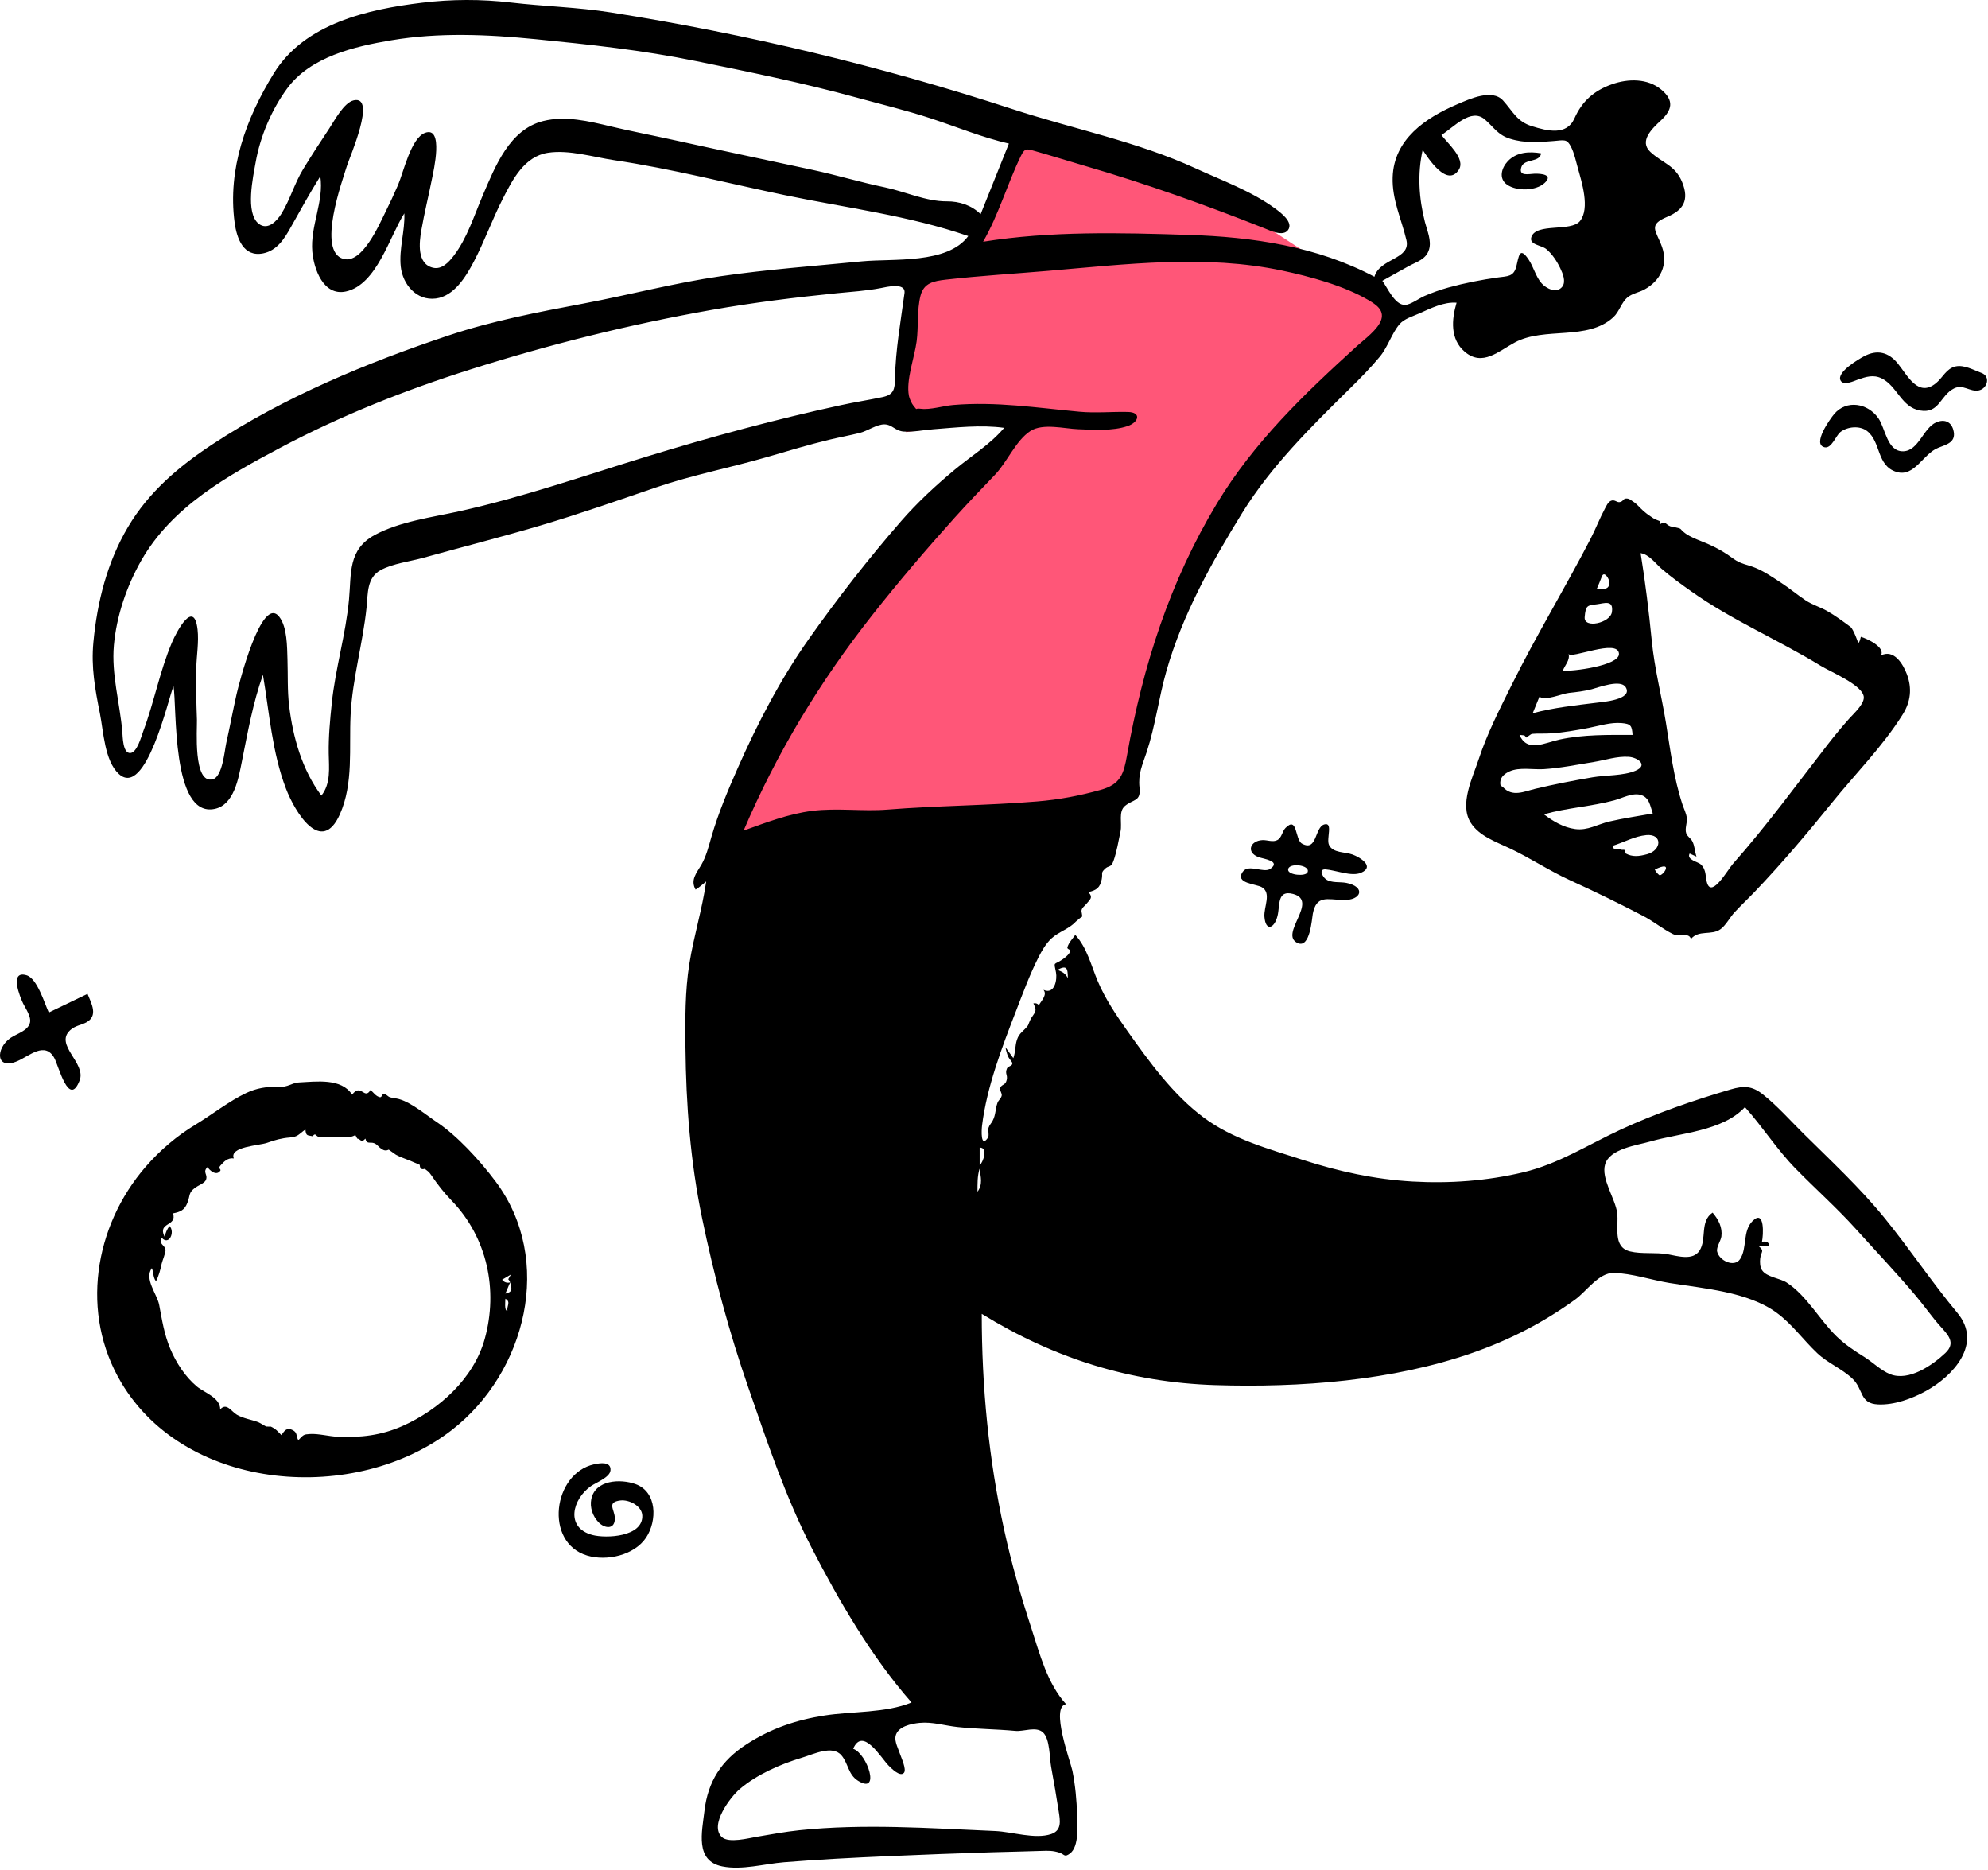 <svg width="703" height="661" viewBox="0 0 703 661" fill="none" xmlns="http://www.w3.org/2000/svg">
<path fill-rule="evenodd" clip-rule="evenodd" d="M364.318 40.758C361.223 48.949 358.13 57.141 355.035 65.332C353.051 70.581 351.069 75.829 349.086 81.078C348.382 82.939 347.991 84.848 346.631 86.14C343.425 89.182 337.671 91.118 333.818 93.258C331.237 94.692 328.655 96.126 326.074 97.56C324.743 98.3 321.792 99.229 320.859 100.457C319.833 101.81 320.318 104.295 320.318 106.166V122.32V152.758C333.651 151.091 346.985 149.425 360.318 147.758C342.554 168.255 324.791 188.751 307.027 209.248C302.649 214.299 297.334 219.161 294.072 225.038C287.13 237.548 280.344 250.148 273.482 262.702C267.094 274.387 260.706 286.073 254.318 297.758L311.787 295.312C326.666 294.679 341.951 295.631 356.287 291.414C368.105 287.938 379.922 284.463 391.74 280.987C393.312 280.524 398.208 280.001 399.322 278.736C400.365 277.551 400.343 273.074 400.638 271.558C406.216 242.888 413.317 211.294 429.597 186.615C441.269 168.924 457.019 153.435 471.443 138.008C477.073 131.987 482.801 126.038 488.231 119.834C489.622 118.245 491.631 116.442 492.551 114.512C493.145 113.265 493.975 110.889 493.606 109.782C493.446 109.302 489.735 107.58 489.203 107.238C485.442 104.821 481.714 102.353 477.978 99.897C467.48 92.995 456.992 86.076 446.434 79.266C438.203 73.956 429.995 68.326 421.313 63.763C412.314 59.033 402.403 55.704 392.968 51.967C383.434 48.19 373.882 44.456 364.318 40.758Z" fill="#FF5678"/>
<path fill-rule="evenodd" clip-rule="evenodd" d="M687.91 478.342C683.332 482.656 674.995 488.446 668.405 485.813C665.095 484.491 662.268 481.588 659.253 479.716C655.711 477.516 652.381 475.315 649.378 472.383C643.387 466.531 638.851 457.982 631.775 453.401C629.397 451.861 624.755 451.531 623.105 449.072C622.366 447.969 622.297 446.296 622.433 445.021C622.729 442.275 624.212 442.437 621.734 440.421H625.583C625.657 438.934 624.173 438.811 623.067 439.003C623.581 436.646 624.105 427.423 619.809 431.603C616.085 435.226 617.948 441.237 615.311 445.161C613.292 448.166 607.934 445.733 607.211 442.427C606.886 440.942 608.522 438.623 608.717 437.167C609.145 433.938 607.703 431.146 605.609 428.701C601.015 431.762 603.619 438.097 601.001 442.119C598.632 445.758 593.356 444.06 589.749 443.42C585.425 442.652 580.536 443.429 576.399 442.408C570.152 440.866 572.485 433.532 571.867 428.798C571.204 423.727 566.079 416.689 567.619 411.573C569.273 406.08 578.942 404.893 583.564 403.56C594.127 400.513 609.194 399.927 617.047 391.397C623.293 398.363 628.317 406.339 634.868 413.045C641.944 420.288 649.502 426.975 656.295 434.51C663.365 442.352 670.663 450.043 677.476 458.112C680.449 461.632 683.059 465.425 686.134 468.861C688.868 471.915 691.75 474.725 687.91 478.342ZM373.947 342.869C377.193 341.143 377.606 342.225 377.605 345.78C376.671 344.073 375.744 343.616 373.947 342.869ZM346.427 411.975V405.709C349.556 405.627 347.632 410.987 346.427 411.975ZM345.662 421.307C345.662 418.532 345.587 415.89 346.387 413.191C346.807 416.132 347.609 418.678 345.662 421.307ZM359.116 611.929C361.99 612.198 366.419 610.218 368.836 612.473C371.319 614.79 371.12 621.534 371.708 624.664C372.68 629.837 373.541 635.027 374.36 640.225C374.897 643.633 375.561 647.094 371.708 648.398C366.014 650.324 357.878 647.575 351.943 647.325C340.219 646.832 328.5 646.146 316.766 645.908C305.393 645.678 293.994 645.86 282.673 647.043C277.559 647.577 272.558 648.521 267.496 649.375C264.828 649.826 257.679 651.711 255.269 649.462C250.735 645.228 258.273 635.343 261.515 632.551C267.532 627.37 276.089 623.634 283.634 621.384C287.666 620.181 294.388 616.804 297.564 620.581C300.001 623.478 299.904 627.345 303.396 629.54C311.487 634.626 306.753 620.037 301.697 618.241C305.092 610.295 311.563 621.514 314.247 624.209C315.202 625.168 318.308 628.33 319.657 626.74C320.667 625.55 318.65 621.286 318.276 620.126C317.708 618.364 316.271 615.684 316.684 613.773C317.432 610.315 322.282 609.373 325.187 609.085C329.692 608.639 334.111 610.067 338.565 610.544C345.395 611.276 352.278 611.287 359.116 611.929ZM313.884 286.218C304.991 286.926 296.042 285.566 287.17 286.679C278.776 287.733 270.866 290.815 262.953 293.646C274.717 266.055 289.937 240.938 308.488 217.409C317.726 205.69 327.662 194.052 337.644 182.961C342.289 177.801 347.093 172.812 351.889 167.797C356.167 163.323 359.232 155.725 364.366 152.384C368.748 149.532 376.406 151.566 381.262 151.743C386.751 151.943 393.431 152.442 398.784 150.615C402.663 149.291 403.73 145.758 398.874 145.641C393.147 145.502 387.514 146.099 381.712 145.562C366.679 144.173 352.188 141.89 337.033 143.185C333.561 143.481 328.991 144.96 325.584 144.516C323.134 144.195 324.745 145.427 323.042 143.461C322.39 142.709 321.604 140.941 321.411 139.942C320.326 134.331 323.407 126.313 324.144 120.664C324.826 115.436 324.222 109.69 325.498 104.599C326.66 99.966 330.202 99.348 334.564 98.853C346.497 97.498 358.675 96.777 370.662 95.756C398.018 93.426 426.243 89.911 453.413 95.669C463.224 97.748 475.187 100.963 483.951 106.111C486.692 107.72 489.457 109.615 488.46 112.949C487.426 116.41 482.356 120.066 479.845 122.346C461.286 139.194 443.361 156.379 430.324 177.997C413.698 205.564 404.157 235.337 398.559 266.926C397.355 273.722 396.237 277.279 389.245 279.235C381.739 281.336 374.494 282.701 366.711 283.34C349.117 284.785 331.469 284.815 313.884 286.218ZM319.843 103.658C318.495 113.693 316.67 123.706 316.49 133.82C316.422 137.64 316.06 139.554 311.998 140.406C307.209 141.41 302.34 142.158 297.529 143.2C274.31 148.232 251.53 154.412 228.814 161.368C206.737 168.13 185.023 175.737 162.45 180.746C152.74 182.901 141.378 184.353 132.534 189.124C123.02 194.258 124.272 202.675 123.418 211.92C122.277 224.272 118.614 236.232 117.326 248.579C116.71 254.479 116.149 260.414 116.242 266.351C116.321 271.412 117.046 277.008 113.644 281.267C106.819 272.143 103.584 260.667 102.239 249.484C101.585 244.048 101.844 238.568 101.657 233.107C101.506 228.71 101.604 221.716 98.74 218.044C92.514 210.064 84.417 242.044 83.647 245.459C82.352 251.207 81.284 257.003 79.994 262.752C79.422 265.3 78.688 274.563 75.274 275.486C68.199 277.4 69.752 257.519 69.64 254.492C69.416 248.382 69.264 242.265 69.407 236.15C69.511 231.736 70.365 226.946 69.858 222.53C68.613 211.687 62.516 223.111 60.802 227.147C56.471 237.336 54.512 248.242 50.628 258.594C49.982 260.316 48.464 266.113 46.059 266.221C43.383 266.34 43.404 260.353 43.251 258.604C42.363 248.465 39.364 238.397 40.269 228.153C41.183 217.809 44.809 207.175 49.94 198.178C60.788 179.156 80.378 168.234 99.142 158.285C120.616 146.901 143.287 137.907 166.442 130.58C194.29 121.768 222.884 114.638 251.65 109.564C266.285 106.983 281.146 105.137 295.931 103.657C301.127 103.137 306.325 102.833 311.454 101.844C313.39 101.47 320.375 99.693 319.843 103.658ZM334.802 71.183C327.465 71.241 319.97 67.684 312.822 66.214C304.312 64.462 296.001 61.927 287.506 60.098C270.871 56.517 254.227 53.025 237.607 49.365C230.392 47.776 223.142 46.393 215.955 44.686C208.266 42.86 199.959 40.824 192.089 42.791C180.16 45.773 175.121 58.824 170.741 69.009C167.647 76.203 165.223 84.222 160.398 90.482C158.68 92.714 156.238 95.376 153.123 94.653C147.336 93.311 148.255 85.653 148.992 81.42C150.06 75.277 151.573 69.206 152.784 63.091C153.272 60.623 157.054 44.47 150.302 46.971C145.293 48.826 142.643 61.044 140.747 65.408C139.338 68.651 137.845 71.873 136.264 75.036C134.154 79.255 128.134 93.352 121.469 91.534C111.931 88.932 121.08 63.857 122.705 58.572C123.597 55.671 133.292 33.67 125.109 35.468C121.624 36.235 118.229 42.708 116.452 45.391C113.301 50.15 110.16 54.943 107.194 59.819C104.143 64.834 102.585 70.542 99.559 75.484C97.967 78.085 94.718 81.551 91.546 79.143C86.601 75.392 89.532 62.344 90.398 57.41C92.009 48.237 96.011 38.833 101.502 31.334C109.753 20.066 125.322 16.425 138.414 14.236C155.313 11.41 172.447 12.183 189.417 13.855C208.502 15.736 227.296 17.75 246.108 21.596C265.067 25.472 284.036 29.317 302.703 34.443C311.497 36.858 320.417 38.999 329.086 41.834C338.302 44.847 347.296 48.597 356.769 50.768C353.437 59.083 350.104 67.398 346.772 75.714C343.583 72.559 339.23 71.147 334.802 71.183ZM498.125 94.096C501.047 92.498 504.275 91.744 505.341 88.212C506.284 85.091 504.673 81.555 503.903 78.559C501.749 70.171 501.182 61.482 503.088 52.995C504.91 55.776 511.73 66.473 515.878 59.997C518.38 56.091 511.676 50.472 509.719 47.726C514.013 45.076 520.146 37.964 525.094 42.253C528.292 45.026 529.646 47.696 533.955 49.044C539.186 50.681 544.111 50.306 549.453 49.854C553.193 49.538 554.094 49.039 555.555 51.919C556.702 54.183 557.294 56.985 557.965 59.416C559.285 64.209 562.341 73.653 558.721 78.143C555.551 82.076 543.245 78.704 541.536 83.781C540.604 86.55 545.052 86.649 546.752 88.019C548.857 89.715 550.598 92.414 551.742 94.825C552.589 96.608 553.877 99.554 552.435 101.377C550.443 103.899 546.75 101.986 545.145 100.153C543.013 97.718 542.321 94.389 540.542 91.737C537.277 86.871 537.082 90.742 536.193 94.236C535.27 97.866 533.086 97.616 529.741 98.082C523.872 98.901 517.941 100.056 512.228 101.629C509.299 102.435 506.462 103.462 503.673 104.662C501.876 105.434 498.761 107.773 496.811 107.795C493.198 107.836 490.693 101.793 488.828 99.272C491.924 97.543 495.013 95.798 498.125 94.096ZM692.154 464.119C683.13 453.287 675.315 441.519 666.411 430.592C657.63 419.815 647.471 410.392 637.617 400.631C632.966 396.024 628.51 390.97 623.376 386.888C619.546 383.842 616.599 383.795 611.992 385.144C598.901 388.978 585.573 393.593 573.185 399.314C561.65 404.642 551.143 411.483 538.633 414.454C525.864 417.487 512.587 418.461 499.5 417.709C486.076 416.938 473.415 414.145 460.649 410.04C448.559 406.152 435.953 402.757 425.613 395.051C414.773 386.973 406.398 375.354 398.638 364.426C394.709 358.894 390.809 353.084 388.162 346.814C385.865 341.373 384.364 334.951 380.242 330.516C379.231 331.949 377.973 333.178 377.459 334.861C377.225 335.626 378.603 335.602 378.462 336.21C378.195 337.355 376.671 338.523 375.785 339.146C372.602 341.386 372.583 339.603 373.418 343.792C373.904 346.234 372.984 351.743 369.002 349.943C370.468 351.698 368.139 353.913 367.378 355.359C366.855 354.758 366.204 354.549 365.426 354.73C366.882 357.63 366.022 357.707 364.611 360.01C364.353 360.431 363.44 362.634 363.571 362.448C362.129 364.502 360.463 365.019 359.622 367.577C358.931 369.678 359.108 371.988 358.338 374.086C357.407 372.799 356.476 371.512 355.545 370.226C355.735 371.238 356.115 372.736 356.557 373.654C356.835 374.228 358.027 375.568 358.011 375.881C357.946 377.051 356.486 376.77 356.07 377.779C355.289 379.672 356.418 379.951 355.992 381.798C355.504 383.918 354.194 383.07 353.571 384.877C353.453 385.22 354.373 386.57 354.227 387.31C354.022 388.356 353.074 388.941 352.739 389.871C351.887 392.237 352.197 393.969 351.014 396.238C350.556 397.118 349.889 397.704 349.566 398.704C349.283 399.584 349.892 401.457 349.346 402.245C346.708 406.044 347.079 399.5 347.279 397.877C348.958 384.25 354.345 370.186 359.275 357.449C361.725 351.121 364.109 344.595 367.181 338.534C368.417 336.093 369.844 333.574 371.887 331.707C374.471 329.345 378.137 328.4 380.477 325.762C380.108 326.178 383.014 323.428 382.549 324.332C382.965 323.524 382.239 322.43 382.497 321.648C382.818 320.677 383.425 320.473 384.101 319.623C385.316 318.097 386.759 317.337 384.851 315.393C387.683 314.767 389.037 313.848 389.603 310.815C390.016 308.596 389.182 308.741 390.638 307.262C392.099 305.776 392.839 306.936 393.76 304.363C394.861 301.284 395.592 297.097 396.252 293.875C396.828 291.062 395.43 286.925 397.801 284.939C400.804 282.424 403.491 283.489 402.953 278.431C402.428 273.5 403.96 270.513 405.5 265.847C408.573 256.532 409.761 246.697 412.455 237.271C418.206 217.155 428.365 199.018 439.289 181.311C449.383 164.949 463.495 151.009 477.122 137.584C480.853 133.907 484.543 130.177 487.893 126.146C490.779 122.675 492.097 117.949 494.871 114.654C496.556 112.653 499.693 111.797 502.046 110.736C505.97 108.966 510.646 106.657 515.075 107.015C513.315 112.948 512.741 119.881 517.935 124.33C524.236 129.727 529.947 124.12 535.723 121.043C546.251 115.434 561.308 120.583 570.488 112.176C572.675 110.174 573.285 106.975 575.557 105.105C577.225 103.734 579.598 103.386 581.476 102.364C587.181 99.259 589.95 93.575 587.729 87.296C585.698 81.556 582.544 79.565 589.566 76.656C595.266 74.296 597.433 70.74 594.853 64.409C592.393 58.373 587.886 57.678 583.622 53.728C579.492 49.902 584.237 45.449 587.331 42.577C591.32 38.872 592.083 35.533 587.458 31.68C582.614 27.646 575.698 27.787 570.052 29.782C563.666 32.037 559.459 35.786 556.757 41.861C554.005 48.046 547.184 46.32 541.66 44.596C536.377 42.948 535.002 39.392 531.533 35.563C527.675 31.304 519.812 34.946 515.262 36.892C504.054 41.682 492.916 49.242 492.471 62.633C492.206 70.618 495.583 77.405 497.339 84.9C498.945 91.754 487.934 91.214 486.027 97.844C465.686 87.076 443.033 83.781 420.295 83.048C396.128 82.268 371.613 81.643 347.652 85.455C353.214 75.765 356.151 65.139 360.99 55.184C362.383 52.318 362.983 52.563 366.057 53.429C371.962 55.092 377.823 56.953 383.716 58.666C405.244 64.924 426.349 72.464 447.165 80.722C449.188 81.525 453.705 83.754 455.478 81.33C457.524 78.535 452.79 75.089 450.875 73.683C442.493 67.534 432.106 63.802 422.719 59.488C402.196 50.059 379.47 45.583 358.056 38.58C311.827 23.459 264.001 11.975 215.959 4.39C204.235 2.539 192.386 2.268 180.611 0.894C170.181 -0.323 159.732 -0.295 149.303 0.962C130.041 3.285 107.71 8.297 96.831 25.929C87.01 41.849 80.454 59.748 82.96 78.632C83.713 84.304 86.115 91.021 93.114 89.559C97.969 88.545 100.547 84.42 102.801 80.394C106.207 74.312 109.571 68.23 113.262 62.311C114.631 71.186 109.656 79.913 110.438 88.954C110.97 95.089 114.36 104.782 122.325 103.045C133.242 100.665 137.735 83.61 142.984 75.428C143.25 81.73 141.041 87.941 141.717 94.257C142.384 100.496 147.259 106.386 154.106 105.531C160.564 104.725 164.761 97.806 167.504 92.597C171.321 85.348 174.063 77.576 177.791 70.279C181.285 63.439 185.424 55.296 193.766 54.011C201.211 52.863 209.743 55.52 217.097 56.616C237.496 59.656 257.484 64.832 277.66 69.014C299.293 73.497 321.437 76.22 342.403 83.454C335.031 93.488 315.739 91.32 304.757 92.397C288.161 94.025 271.352 95.25 254.85 97.652C238.552 100.024 222.595 104.235 206.424 107.292C190.338 110.333 174.28 113.379 158.715 118.565C129.816 128.194 100.435 140.38 74.973 157.181C63.126 164.999 52.602 173.934 45.284 186.274C37.919 198.691 34.38 212.732 33.03 227.015C32.19 235.909 33.617 243.606 35.34 252.262C36.588 258.529 36.992 269.022 42.017 273.611C51.608 282.37 59.571 246.842 61.342 242.551C62.617 249.583 60.532 289.199 75.921 285.977C82.789 284.54 84.347 275.113 85.486 269.435C87.564 259.084 89.425 248.525 92.979 238.556C95.26 251.988 96.211 265.982 101.125 278.811C104.389 287.331 113.702 302.449 120.195 287.863C125.065 276.924 123.394 264.369 123.978 252.755C124.625 239.885 128.32 227.471 129.628 214.727C130.135 209.79 129.676 204.226 134.637 201.532C138.896 199.22 145.124 198.467 149.774 197.176C163.547 193.352 177.41 189.837 191.118 185.78C204.832 181.72 218.356 176.977 231.887 172.348C244.828 167.921 258.041 165.404 271.139 161.613C278.586 159.457 285.943 157.202 293.494 155.402C297.008 154.565 300.565 153.913 304.071 153.046C306.67 152.404 310.094 149.981 312.766 150.024C315.516 150.069 316.549 152.397 319.703 152.58C323.098 152.776 326.55 152.027 329.926 151.768C338.151 151.137 346.894 150.117 355.1 151.257C350.168 157.107 343.507 161.151 337.669 165.997C330.936 171.586 324.42 177.621 318.669 184.221C307.097 197.501 296.16 211.538 285.999 225.925C275.976 240.118 267.906 255.649 260.89 271.517C257.394 279.424 254 287.504 251.585 295.815C250.593 299.229 249.783 302.656 247.992 305.761C246.349 308.609 244.034 311.064 245.976 314.503C247.313 313.666 248.514 312.626 249.723 311.621C248.326 321.462 245.311 330.982 243.761 340.793C242.233 350.459 242.295 360.4 242.394 370.162C242.602 390.606 244.122 410.587 248.269 430.64C252.463 450.917 257.851 471.04 264.645 490.601C271.185 509.435 277.748 529.186 286.877 546.937C296.627 565.897 308.226 585.831 322.339 601.88C313.12 605.656 301.388 604.95 291.626 606.471C281.422 608.061 272.595 611.062 263.899 616.708C255.101 622.422 250.325 629.778 249.109 640.196C248.245 647.611 245.678 657.877 255.406 659.825C262.403 661.226 270.225 658.925 277.236 658.356C289.5 657.362 301.781 656.741 314.073 656.205C326.332 655.67 338.594 655.199 350.857 654.819C356.625 654.64 362.396 654.55 368.162 654.343C370.746 654.251 372.313 654.211 374.63 654.958C376.462 655.549 376.328 656.776 378.368 655.259C381.658 652.812 380.981 645.097 380.889 641.705C380.749 636.47 380.253 631.175 379.232 626.039C378.626 622.987 371.27 603.314 376.99 602.486C370.345 595.184 367.691 584.757 364.706 575.605C360.966 564.139 357.683 552.705 355.106 540.912C349.601 515.721 347.168 490.255 347.168 464.48C372.686 480.209 399.685 488.729 429.741 489.679C459.623 490.624 492.452 488.17 520.827 478.229C533.967 473.625 545.737 467.579 557.003 459.434C561.041 456.515 565.367 449.903 570.667 450.016C576.992 450.152 584.075 452.546 590.356 453.57C602.368 455.528 618.046 456.633 628.216 464.063C633.74 468.099 637.699 473.748 642.629 478.398C646.379 481.936 651.338 483.857 655.06 487.395C659.076 491.212 657.481 496.199 664.14 496.508C669.832 496.771 676.073 494.481 680.982 491.793C690.776 486.43 701.206 474.983 692.154 464.119Z" fill="black"/>
<path fill-rule="evenodd" clip-rule="evenodd" d="M598.017 209.031C612.35 219.212 628.79 226.167 643.768 235.336C647.517 237.631 659.197 242.396 659.084 246.653C659.018 249.142 655.508 252.263 653.971 253.988C651.338 256.943 648.861 259.929 646.431 263.055C635.309 277.37 624.835 291.82 612.781 305.416C610.966 307.461 605.499 317.226 603.734 312.376C602.934 310.177 603.593 307.706 601.508 305.656C600.435 304.6 596.288 304.018 597.496 301.753C598.301 302.115 599.107 302.478 599.913 302.839C599.287 301.029 599.333 299.046 598.395 297.335C597.812 296.272 596.673 295.769 596.278 294.572C595.732 292.918 596.658 290.996 596.503 289.291C596.35 287.591 595.469 285.984 594.943 284.38C591.824 274.872 590.705 265.287 589.108 255.477C587.528 245.77 585.067 236.367 584.101 226.552C583.08 216.185 581.829 205.839 580.16 195.555C583.139 195.973 585.429 199.21 587.536 201.04C590.848 203.916 594.444 206.493 598.017 209.031ZM586.781 309.398C586.097 308.861 585.562 308.201 585.176 307.419C592.201 303.939 587.962 309.876 586.781 309.398ZM582.509 301.976C579.447 302.82 577.247 302.991 574.886 301.731C574.662 301.612 574.92 300.691 574.516 300.502C574.163 300.338 573.624 300.541 573.322 300.387C572.294 299.864 570.494 301.01 570.319 299.008C574.227 297.812 578.07 295.605 582.196 295.233C587.93 294.717 587.665 300.554 582.509 301.976ZM569.093 290.436C564.915 291.413 561.473 293.695 557.034 293.099C552.867 292.541 549.246 290.38 545.959 287.89C554.182 285.562 562.805 285.142 571.021 282.89C573.696 282.157 577.211 280.224 580.094 281.003C583.297 281.869 583.499 284.869 584.459 287.599C579.333 288.521 574.168 289.25 569.093 290.436ZM542.962 278.852C538.948 279.811 534.845 281.908 531.489 278.289C530.947 277.705 530.473 278.288 530.537 276.489C530.604 274.592 532.326 273.37 533.807 272.702C537.289 271.132 542.17 272.147 545.868 271.916C551.767 271.549 557.771 270.323 563.606 269.379C567.646 268.726 571.819 267.276 575.948 267.562C579.136 267.783 582.982 270.5 578.336 272.482C574.105 274.288 567.761 274.011 563.177 274.793C556.401 275.949 549.649 277.254 542.962 278.852ZM539.041 259.968C539.301 260.233 539.561 260.498 539.821 260.763C539.778 260.753 541.36 259.472 541.779 259.435C543.814 259.258 545.861 259.398 547.899 259.283C552.595 259.018 557.328 258.2 561.94 257.299C565.697 256.565 569.524 255.3 573.391 255.617C576.739 255.891 577.091 256.577 577.31 259.808C568.764 259.808 559.961 259.628 551.562 261.437C546.094 262.614 540.068 266.12 537.329 259.8C537.9 259.856 538.47 259.912 539.041 259.968ZM544.384 246.289C546.503 247.903 552.28 245.219 554.82 244.951C557.578 244.659 560.173 244.356 562.846 243.669C565.216 243.059 573.057 240.013 574.875 242.926C577.662 247.389 566.377 248.208 564.588 248.429C557.085 249.356 549.3 250.178 541.999 252.146C542.794 250.194 543.589 248.242 544.384 246.289ZM554.676 231.13C555.224 233.193 572.192 225.591 572.501 231.116C572.739 235.355 555.713 237.467 552.652 237.095C553.369 235.143 555.276 233.395 554.676 231.13ZM560.373 218.163C560.734 214.002 561.292 214.026 564.629 213.634C567.174 213.335 570.672 211.843 570.01 216.379C569.443 220.263 560.01 222.362 560.373 218.163ZM566.438 203.846C567.241 201.612 569.048 204.619 569.086 205.755C569.187 208.778 566.895 208.124 564.689 208.124C565.303 206.712 565.887 205.284 566.438 203.846ZM594.365 187.077C593.915 186.535 591.389 186.328 590.67 186.065C588.902 185.417 589.153 184.036 586.891 185.398C586.778 185.284 586.993 184.26 586.87 184.213C586.808 184.189 585.223 183.591 584.708 183.261C583.465 182.465 582.345 181.686 581.203 180.687C579.989 179.626 578.773 178.086 577.386 177.241C576.801 176.885 576.323 176.38 575.618 176.271C573.789 175.989 574.313 177.263 572.714 177.516C571.729 177.672 571.012 176.522 569.724 177.018C568.611 177.446 567.965 179.007 567.469 179.936C565.666 183.317 564.275 186.956 562.51 190.373C553.484 207.846 543.225 224.656 534.482 242.292C530.271 250.788 525.877 259.343 522.913 268.372C520.776 274.884 515.95 284.397 520.102 290.904C523.121 295.635 529.166 297.678 533.989 299.964C541.246 303.404 547.936 307.9 555.273 311.235C564.022 315.212 572.518 319.372 581.046 323.813C584.683 325.707 587.965 328.435 591.59 330.229C593.807 331.326 597.231 329.454 597.953 331.969C600.732 328.603 605.23 330.847 608.445 328.477C610.336 327.083 611.718 324.337 613.295 322.62C615.661 320.046 618.229 317.658 620.643 315.129C630.224 305.084 639.071 294.622 647.788 283.833C656.114 273.53 665.841 263.796 672.874 252.518C675.667 248.041 676.173 243.346 674.33 238.4C672.984 234.792 669.742 229.344 665.111 231.733C666.867 228.817 660.093 225.703 658.038 225.133C658.007 225.125 657.602 227.365 657.029 227.309C657.233 227.329 655.307 222.346 654.461 221.707C651.949 219.806 648.893 217.588 646.152 216.023C643.638 214.588 640.985 213.877 638.55 212.271C635.598 210.325 632.888 208.017 629.925 206.084C627.064 204.218 623.875 202.012 620.713 200.729C617.971 199.616 615.509 199.398 613.042 197.574C609.99 195.317 607.328 193.786 603.808 192.231C600.763 190.886 596.543 189.711 594.365 187.077Z" fill="black"/>
<path fill-rule="evenodd" clip-rule="evenodd" d="M178.709 457.32C179.269 456.005 179.827 454.69 180.387 453.376C181.079 455.668 181.273 456.808 178.709 457.32ZM179.454 463.394C178.241 463.611 178.719 459.806 178.719 459.143C180.814 460.329 179.079 461.751 179.454 463.394ZM177.563 452.417C178.597 451.806 179.631 451.196 180.665 450.585C179.225 453.253 179.79 451.586 180.384 453.368C179.298 453.68 178.242 453.316 177.563 452.417ZM171.435 473.269C167.559 487.332 155.248 498.423 142.245 504.168C134.773 507.468 127.427 508.294 119.358 507.926C116.246 507.784 112.584 506.773 109.589 506.961C107.283 507.106 107.387 507.206 105.477 509.158C104.632 507.602 105.244 506.51 103.549 505.604C101.434 504.474 100.556 505.79 99.507 507.355C98.134 505.932 97.572 505.189 95.793 504.344C95.849 504.371 94.09 504.304 94.162 504.326C93.844 504.228 91.931 502.998 91.332 502.774C88.874 501.852 86.032 501.473 83.764 500.15C81.78 498.995 80.146 495.752 77.876 498.244C77.874 494.08 72.265 492.353 69.636 490.172C65.528 486.764 62.262 481.718 60.214 476.837C58.03 471.632 57.301 466.642 56.279 461.278C55.565 457.53 50.889 452.112 53.697 448.33C54.366 449.916 54.052 451.54 55.163 452.978C56.163 451.051 56.713 448.895 57.165 446.786C57.387 445.753 58.673 442.721 58.527 441.821C58.23 439.979 55.95 439.879 57.214 437.621C59.836 440.474 61.952 435.464 59.971 433.467C58.993 434.57 58.634 435.823 58.183 437.189C55.605 431.985 62.74 433.661 61.179 428.963C63.783 428.462 65.28 427.806 66.27 425.233C67.371 422.37 66.561 421.746 69.061 419.854C69.921 419.204 72.353 418.269 72.798 417.199C73.659 415.132 71.468 414.519 73.387 412.582C74.035 413.719 76.561 415.97 77.944 413.828C78.221 413.401 77.058 413.098 77.904 412.114C79.157 410.658 80.559 409.23 82.678 409.536C81 405.341 91.722 405.009 94.468 404.019C97.22 403.028 99.555 402.377 102.473 402.147C105.388 401.917 105.533 401.063 108.001 399.308C108.21 401.819 108.814 401.267 110.599 401.71C111.028 400.974 111.468 400.891 111.918 401.462C112.366 401.888 112.914 402.088 113.56 402.064C114.54 402.115 115.652 401.987 116.679 402.008C119.09 402.055 121.577 401.854 123.942 401.905C124.552 401.803 125.122 401.591 125.656 401.268C125.879 401.688 126.103 402.109 126.325 402.53C127.578 402.687 127.675 404.257 129.216 402.54C129.672 404.723 130.982 403.587 132.366 404.179C133.628 404.72 133.829 405.584 134.994 406.187C135.76 406.808 136.581 406.89 137.459 406.435C138.294 407.054 139.142 407.655 140.002 408.238C141.587 409.133 143.455 409.681 145.125 410.388C146.236 410.846 147.34 411.323 148.435 411.817C148.468 413.139 149.061 413.606 150.213 413.217C151.254 414.088 151.547 414.054 152.557 415.537C154.845 418.898 156.875 421.509 159.765 424.513C172.326 437.573 176.185 456.037 171.435 473.269ZM175.29 417.735C169.619 410.141 161.592 401.445 154.379 396.649C150.723 394.217 145.591 389.852 141.12 388.566C140.06 388.261 138.963 388.241 137.921 387.921C137.116 387.674 136.678 386.848 135.76 386.699C135.118 386.595 135.047 388.032 134.365 387.9C132.939 387.622 132.035 386.207 131.028 385.322C128.865 389.049 127.691 382.781 124.515 386.995C120.735 381.068 111.855 382.364 105.819 382.663C104.029 382.751 103.188 383.388 101.601 383.86C100.124 384.299 99.978 384.186 98.365 384.174C94.348 384.143 90.782 384.648 87.069 386.412C80.831 389.375 75.105 393.992 69.18 397.563C62.558 401.554 56.589 406.634 51.523 412.471C33.209 433.577 28.312 464.384 42.915 488.852C66.11 527.713 125.941 531.866 159.844 505.498C186.037 485.125 196.005 445.469 175.29 417.735Z" fill="black"/>
<path fill-rule="evenodd" clip-rule="evenodd" d="M462.379 308.378C461.728 309.931 455.649 309.408 455.516 307.577C455.318 304.841 463.51 305.679 462.379 308.378ZM468.836 307.362C472.281 307.642 477.941 309.982 481.261 308.568C486.328 306.41 481.007 303.098 478.289 302.108C475.523 301.101 471.403 301.636 469.981 298.744C468.911 296.569 471.555 290.497 468.275 291.473C464.833 292.497 465.834 301.195 460.433 298.263C457.857 296.864 458.908 288.342 454.593 292.696C453.412 293.887 453.309 296.074 451.745 296.962C450.149 297.869 448.147 296.924 446.462 297.003C442.001 297.212 440.58 301.385 445.1 303.04C446.773 303.653 453.079 304.401 449.259 307.135C446.852 308.857 441.505 305.243 439.438 308.241C436.597 312.359 444.207 312.452 446.251 313.684C449.715 315.77 446.854 320.643 447.13 324.113C447.553 329.415 450.633 328.307 451.752 323.82C452.701 320.013 451.525 314.533 457.264 316.046C466.61 318.51 452.067 330.375 458.913 333.411C463.278 335.347 463.896 324.882 464.235 323.08C465.49 316.429 469.226 317.981 474.886 318.185C481.498 318.423 483.094 313.532 476.092 312.131C473.858 311.684 470.785 312.249 468.845 310.826C467.697 309.985 466.119 307.142 468.836 307.362Z" fill="black"/>
<path fill-rule="evenodd" clip-rule="evenodd" d="M224.71 524.656C219.359 522.74 210.407 523.154 209.083 530.065C208.529 532.958 209.608 536.018 211.606 538.12C213.923 540.557 217.613 540.783 217.416 536.539C217.279 533.602 214.484 531.051 219.398 530.459C222.456 530.091 226.979 532.378 227.131 535.756C227.475 543.37 214.295 543.967 209.438 542.65C199.798 540.038 202.417 529.941 209.037 525.333C210.747 524.142 215.654 522.308 215.878 519.835C216.176 516.555 212.12 517.225 210.132 517.657C195.519 520.838 192.334 545.318 207.603 549.933C214.537 552.028 224.302 549.865 228.481 543.585C232.399 537.697 232.452 527.428 224.71 524.656Z" fill="black"/>
<path fill-rule="evenodd" clip-rule="evenodd" d="M30.957 351.36C26.389 353.559 21.821 355.758 17.254 357.957C15.744 354.726 13.193 345.899 9.363 344.772C3.163 342.947 7.111 352.569 8.181 354.769C9.06 356.576 11.099 359.376 10.604 361.53C9.94 364.432 5.846 365.46 3.703 366.957C-1.6 370.663 -1.558 378.446 6.122 375.148C10.468 373.281 15.849 368.104 19.18 373.982C20.718 376.694 24.362 391.846 28.168 381.937C30.523 375.802 19.188 369.428 24.776 364.238C26.575 362.568 28.681 362.427 30.478 361.467C34.818 359.148 32.371 354.863 30.957 351.36Z" fill="black"/>
<path fill-rule="evenodd" clip-rule="evenodd" d="M700.643 131.82C697.92 130.824 694.551 128.879 691.524 129.542C688.307 130.246 687.012 133.468 684.673 135.405C678.314 140.672 674.61 132.822 671.116 128.52C667.816 124.458 663.79 123.472 659.134 125.968C657.279 126.963 649.464 131.522 650.827 134.443C651.807 136.545 655.668 134.658 656.985 134.199C659.844 133.204 662.499 132.333 665.423 133.784C670.908 136.504 672.331 143.963 678.967 145.126C685.829 146.329 686.054 139.799 690.951 137.341C694.234 135.694 696.521 138.61 699.688 138.029C702.706 137.476 704.102 133.084 700.643 131.82Z" fill="black"/>
<path fill-rule="evenodd" clip-rule="evenodd" d="M645.243 158.137C647.67 158.664 649.254 153.957 650.773 152.763C653.293 150.784 657.662 150.385 660.228 152.377C665.239 156.265 663.512 164.659 670.647 166.847C677.024 168.803 680.028 160.404 685.396 158.313C688.517 157.097 691.943 156.301 690.725 151.938C689.884 148.921 687.406 148.146 684.712 149.305C680.082 151.295 678.51 159.402 673.021 159.547C667.342 159.697 666.726 151.51 664.288 147.944C660.571 142.509 652.93 141.196 648.588 146.393C647.277 147.961 640.621 157.136 645.243 158.137Z" fill="black"/>
<path fill-rule="evenodd" clip-rule="evenodd" d="M532.987 65.327C536.363 67.637 543.091 67.557 546.201 64.692C549.366 61.777 545.141 61.329 542.563 61.418C540.58 61.487 536.868 62.47 537.998 59.045C539.001 56.006 544.514 57.553 544.974 54.217C540.825 53.473 536.255 53.741 533.186 57.002C530.967 59.359 529.827 63.164 532.987 65.327Z" fill="black"/>
</svg>
